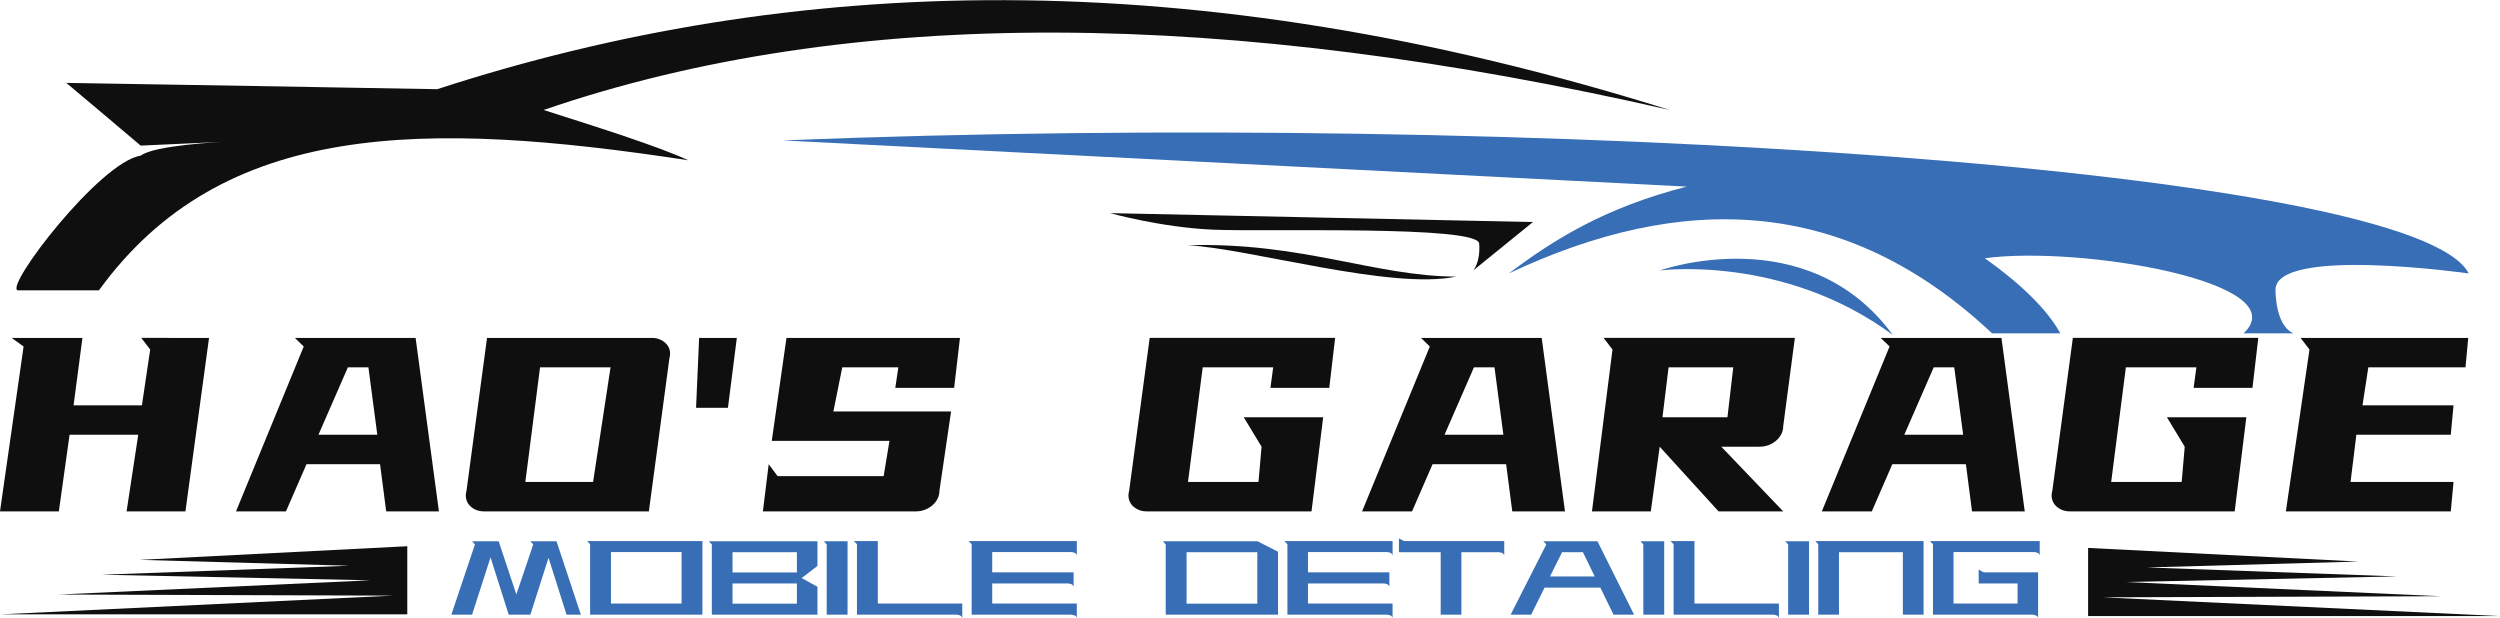 <?xml version="1.0" encoding="UTF-8" standalone="no"?>
<svg
   xmlns:dc="http://purl.org/dc/elements/1.1/"
   xmlns:cc="http://creativecommons.org/ns#"
   xmlns:rdf="http://www.w3.org/1999/02/22-rdf-syntax-ns#"
   xmlns:svg="http://www.w3.org/2000/svg"
   xmlns="http://www.w3.org/2000/svg"
   viewBox="0 0 1139.08 281.52"
   height="281.52"
   width="1139.08"
   xml:space="preserve"
   id="svg2"
   version="1.1"><defs
     id="defs6" /><g
     transform="matrix(1.333,0,0,-1.333,0,281.52)"
     id="g10"><g
       transform="scale(0.1)"
       id="g12"><path
         id="path14"
         style="fill:#0e0f0e;fill-opacity:1;fill-rule:nonzero;stroke:none"
         d="M 281.82,956.949 251.441,726.461 H 485.07 l 28.282,190.687 -30.387,39.801 H 714.5 L 633.836,363.98 H 432.684 l 39.812,261.918 H 237.82 L 201.148,363.98 H -0.004 L 80.676,927.609 39.812,956.949 H 281.82" /><path
         id="path16"
         style="fill:#0e0f0e;fill-opacity:1;fill-rule:nonzero;stroke:none"
         d="M 1189.1,856.391 1088.49,625.898 h 201.17 l -30.38,230.493 z m 231.51,100.558 79.64,-592.969 h -180.2 l -20.97,161.329 H 1047.64 L 977.453,363.98 H 806.688 l 231.532,563.629 -30.39,29.34 h 412.78" /><path
         id="path18"
         style="fill:#0e0f0e;fill-opacity:1;fill-rule:nonzero;stroke:none"
         d="M 1845.95,856.391 1795.67,464.57 h 231.53 l 59.72,391.821 z m 382.4,100.558 c 9.78,0 18.85,-1.75 27.24,-5.23 8.37,-3.508 15.54,-8.387 21.47,-14.668 5.94,-6.281 9.96,-13.621 12.06,-21.992 2.09,-8.387 1.73,-17.809 -1.05,-28.289 l -70.2,-522.79 h -563.63 c -9.78,0 -18.86,1.731 -27.25,5.231 -8.37,3.5 -15.56,8.391 -21.47,14.668 -5.93,6.301 -9.96,13.781 -12.05,22.543 -2.09,8.707 -1.75,17.957 1.04,27.769 l 70.21,522.758 h 563.63" /><path
         id="path20"
         style="fill:#0e0f0e;fill-opacity:1;fill-rule:nonzero;stroke:none"
         d="m 2488.18,718.09 h -108.96 l 10.46,238.859 h 128.88 L 2488.18,718.09" /><path
         id="path22"
         style="fill:#0e0f0e;fill-opacity:1;fill-rule:nonzero;stroke:none"
         d="m 3020.38,484.469 19.9,120.48 h -402.3 l 50.27,352 h 593 L 3261.33,786.18 h -201.16 l 10.49,70.211 h -191.71 l -30.39,-150.879 h 402.31 l -39.83,-271.321 c 0,-9.812 -2.27,-19.062 -6.79,-27.769 -4.57,-8.762 -10.67,-16.242 -18.36,-22.543 -7.68,-6.277 -16.23,-11.168 -25.65,-14.668 -9.44,-3.5 -19.4,-5.231 -29.86,-5.231 h -522.79 l 19.9,161.329 30.38,-40.84 h 362.51" /><path
         id="path24"
         style="fill:#0e0f0e;fill-opacity:1;fill-rule:nonzero;stroke:none"
         d="m 4543.64,786.18 h -201.15 l 9.44,70.211 H 4110.96 L 4060.68,464.57 h 240.97 l 10.46,120.461 -60.76,100.59 H 4522.7 L 4482.88,363.98 h -563.63 c -9.78,0 -18.86,1.731 -27.25,5.231 -8.37,3.5 -15.56,8.391 -21.47,14.668 -5.93,6.301 -9.96,13.781 -12.05,22.543 -2.1,8.707 -1.75,17.957 1.04,27.769 l 70.21,522.758 h 633.83 L 4543.64,786.18" /><path
         id="path26"
         style="fill:#0e0f0e;fill-opacity:1;fill-rule:nonzero;stroke:none"
         d="M 5038.14,856.391 4937.56,625.898 h 201.14 l -30.38,230.493 z m 231.54,100.558 79.61,-592.969 h -180.2 l -20.95,161.329 H 4896.69 L 4826.5,363.98 h -170.76 l 231.53,563.629 -30.39,29.34 h 412.8" /><path
         id="path28"
         style="fill:#0e0f0e;fill-opacity:1;fill-rule:nonzero;stroke:none"
         d="m 5703.38,856.391 -20.94,-170.77 h 222.09 l 19.9,170.77 z m 431.64,100.558 -39.83,-301.711 c 0,-9.797 -2.26,-19.039 -6.79,-27.769 -4.55,-8.731 -10.67,-16.239 -18.33,-22.52 -7.71,-6.301 -16.23,-11.187 -25.68,-14.668 -9.43,-3.5 -19.37,-5.25 -29.86,-5.25 H 5883.58 L 6095.19,363.98 H 5874.15 L 5673,585.031 5642.61,363.98 h -201.15 l 70.21,553.168 -30.38,39.801 h 653.73" /><path
         id="path30"
         style="fill:#0e0f0e;fill-opacity:1;fill-rule:nonzero;stroke:none"
         d="M 6609.62,856.391 6509.03,625.898 h 201.15 l -30.38,230.493 z m 231.53,100.558 79.62,-592.969 h -180.21 l -20.94,161.329 H 6468.16 L 6397.99,363.98 h -170.78 l 231.54,563.629 -30.38,29.34 h 412.78" /><path
         id="path32"
         style="fill:#0e0f0e;fill-opacity:1;fill-rule:nonzero;stroke:none"
         d="M 7699.15,786.18 H 7498 l 9.44,70.211 H 7266.46 L 7216.19,464.57 h 240.97 l 10.45,120.461 -60.76,100.59 H 7678.2 L 7638.39,363.98 h -563.64 c -9.77,0 -18.85,1.731 -27.24,5.231 -8.37,3.5 -15.56,8.391 -21.47,14.668 -5.94,6.301 -9.96,13.781 -12.06,22.543 -2.09,8.707 -1.75,17.957 1.06,27.769 l 70.19,522.758 h 633.84 L 7699.15,786.18" /><path
         id="path34"
         style="fill:#0e0f0e;fill-opacity:1;fill-rule:nonzero;stroke:none"
         d="m 8436.69,956.949 -9.42,-100.558 h -332.12 l -19.9,-129.93 h 311.15 l -9.43,-100.563 H 8054.3 L 8034.38,464.57 h 352.02 l -9.43,-100.59 h -563.63 l 80.66,553.168 -30.38,39.801 h 573.07" /><path
         id="path36"
         style="fill:#376eb6;fill-opacity:1;fill-rule:nonzero;stroke:none"
         d="M 1676.72,206.93 1613.55,10.891 h -70.79 l 80.59,240.14 -9.8,10.899 h 90.93 l 60.45,-181.879 57.72,170.98 -9.8,10.899 h 89.31 l 83.32,-251.039 h -49.01 L 1874.93,205.289 1812.85,10.891 h -74.06 L 1676.72,206.93" /><path
         id="path38"
         style="fill:#376eb6;fill-opacity:1;fill-rule:nonzero;stroke:none"
         d="M 2088.39,224.891 V 49.012 h 241.24 V 224.891 Z m -71.34,26.691 -9.79,10.887 h 393.71 V 10.891 H 2017.05 V 251.582" /><path
         id="path40"
         style="fill:#376eb6;fill-opacity:1;fill-rule:nonzero;stroke:none"
         d="M 2503.88,117.621 V 48.461 h 220 v 69.16 z m 0,106.738 v -69.168 h 220 v 69.168 z m -70.79,26.672 -10.34,10.899 h 371.38 v -84.41 l -53.91,-41.391 53.91,-29.949 V 10.891 H 2433.09 V 251.031" /><path
         id="path42"
         style="fill:#376eb6;fill-opacity:1;fill-rule:nonzero;stroke:none"
         d="m 2825.71,251.031 -9.8,10.899 h 81.13 V 10.891 h -71.33 V 251.031" /><path
         id="path44"
         style="fill:#376eb6;fill-opacity:1;fill-rule:nonzero;stroke:none"
         d="m 2929.17,251.582 -10.34,10.887 h 81.67 V 49.012 h 288.62 V 0 c -1.82,4.359 -4.72,7.262 -8.72,8.711 -4,1.449 -7.61,2.18 -10.89,2.18 H 2929.17 V 251.582" /><path
         id="path46"
         style="fill:#376eb6;fill-opacity:1;fill-rule:nonzero;stroke:none"
         d="m 3669.76,106.719 c -1.83,4.363 -4.64,7.269 -8.45,8.722 -3.81,1.45 -7.54,2.18 -11.16,2.18 H 3391.49 V 49.012 h 289.15 V 0 c -1.46,4.359 -4.27,7.262 -8.44,8.711 -4.17,1.449 -7.89,2.18 -11.16,2.18 h -339.8 V 251.582 l -10.35,10.887 h 369.75 v -49 c -1.46,4.703 -4.27,7.801 -8.44,9.25 -4.17,1.453 -7.89,2.172 -11.16,2.172 H 3391.49 V 155.73 h 278.27 v -49.011" /><path
         id="path48"
         style="fill:#376eb6;fill-opacity:1;fill-rule:nonzero;stroke:none"
         d="M 4055.84,224.359 V 48.461 h 241.79 V 224.359 Z m -71.33,26.672 -9.8,10.899 h 323.47 l 70.25,-35.95 V 10.891 H 3984.51 V 251.031" /><path
         id="path50"
         style="fill:#376eb6;fill-opacity:1;fill-rule:nonzero;stroke:none"
         d="m 4749.05,106.719 c -1.83,4.363 -4.64,7.269 -8.44,8.722 -3.8,1.45 -7.53,2.18 -11.17,2.18 H 4470.79 V 49.012 h 289.15 V 0 c -1.46,4.359 -4.26,7.262 -8.44,8.711 -4.18,1.449 -7.89,2.18 -11.16,2.18 H 4400.53 V 251.582 l -10.34,10.887 h 369.75 v -49 c -1.46,4.703 -4.26,7.801 -8.44,9.25 -4.18,1.453 -7.89,2.172 -11.16,2.172 H 4470.79 V 155.73 h 278.26 v -49.011" /><path
         id="path52"
         style="fill:#376eb6;fill-opacity:1;fill-rule:nonzero;stroke:none"
         d="m 4924.41,224.359 h -142.68 v 47.371 l 16.87,-9.261 h 343.08 v -49 c -1.82,4.703 -4.73,7.703 -8.7,8.98 -4.01,1.262 -7.65,1.91 -10.9,1.91 h -126.9 V 10.891 h -70.77 V 224.359" /><path
         id="path54"
         style="fill:#376eb6;fill-opacity:1;fill-rule:nonzero;stroke:none"
         d="m 5297.94,141.582 h 153.03 l -40.3,82.777 h -71.34 z M 5585.47,10.891 h -70.26 l -45.18,92.57 h -190.6 L 5233.7,10.891 h -70.26 l 122,240.14 -10.35,10.899 h 185.13 L 5585.47,10.891" /><path
         id="path56"
         style="fill:#376eb6;fill-opacity:1;fill-rule:nonzero;stroke:none"
         d="m 5617.05,251.031 -9.8,10.899 h 81.15 V 10.891 h -71.35 V 251.031" /><path
         id="path58"
         style="fill:#376eb6;fill-opacity:1;fill-rule:nonzero;stroke:none"
         d="m 5720.52,251.582 -10.34,10.887 h 81.69 V 49.012 h 288.62 V 0 c -1.82,4.359 -4.74,7.262 -8.72,8.711 -4,1.449 -7.63,2.18 -10.89,2.18 H 5720.52 V 251.582" /><path
         id="path60"
         style="fill:#376eb6;fill-opacity:1;fill-rule:nonzero;stroke:none"
         d="m 6112.05,251.031 -9.81,10.899 h 81.16 V 10.891 h -71.35 V 251.031" /><path
         id="path62"
         style="fill:#376eb6;fill-opacity:1;fill-rule:nonzero;stroke:none"
         d="M 6504.14,10.891 V 224.359 H 6285.77 V 10.891 h -70.79 V 251.582 l -9.81,10.887 h 369.77 V 10.891 h -70.8" /><path
         id="path64"
         style="fill:#376eb6;fill-opacity:1;fill-rule:nonzero;stroke:none"
         d="m 6966.45,0 c -1.45,4.359 -4.36,7.262 -8.7,8.711 -3.28,1.09 -6.19,1.809 -8.74,2.18 H 6607.05 V 251.582 l -10.35,10.887 h 375.19 v -49 c -1.45,4.703 -4.28,7.801 -8.44,9.25 -4.18,1.453 -7.89,2.172 -11.16,2.172 h -275 V 49.012 h 218.92 V 117.621 H 6763.33 V 165 l 16.87,-9.27 h 186.25 V 0" /><path
         id="path66"
         style="fill:#0e0f0e;fill-opacity:1;fill-rule:nonzero;stroke:none"
         d="m 61.164,1119.6 c 92.543,0 184.453,0 276.992,0 422.153,581.53 1112.424,582.16 2014.404,444.55 -95.08,44.39 -292.85,107.8 -494.41,171.86 1048.4,360.21 2341.46,344.98 3848.77,0 -1641.05,514.94 -3008.28,462.31 -4212.61,71.03 -422.78,7.6 -844.927,14.58 -1267.712,21.55 84.937,-71.02 169.238,-142.68 254.175,-214.34 93.18,4.43 186.36,8.24 279.536,12.68 0,0 -234.532,-11.41 -278.899,-46.93 C 340.695,1559.07 11.723,1127.21 61.164,1119.6 v 0" /><path
         id="path68"
         style="fill:#0e0f0e;fill-opacity:1;fill-rule:evenodd;stroke:none"
         d="m 5035.67,1187.45 204.1,165.52 -1445.19,30.44 c 0,0 171.14,-48.2 349.25,-56.44 178.11,-8.25 907.68,15.85 912.12,-47.56 5.07,-63.42 -20.28,-91.96 -20.28,-91.96 v 0" /><path
         id="path70"
         style="fill:#0e0f0e;fill-opacity:1;fill-rule:evenodd;stroke:none"
         d="m 4977.35,1166.52 c -276.36,0.64 -528.63,118.59 -917.19,107.18 211.71,-11.42 695.98,-154.1 917.19,-107.18 v 0" /><path
         id="path72"
         style="fill:#376eb6;fill-opacity:1;fill-rule:evenodd;stroke:none"
         d="m 5673.33,1187.45 c 0,0 503.28,179.47 796.76,-220.688 -373.34,276.498 -796.76,220.688 -796.76,220.688 v 0" /><path
         id="path74"
         style="fill:#376eb6;fill-opacity:1;fill-rule:evenodd;stroke:none"
         d="m 5765.23,1474.09 c -279.52,-71.66 -453.84,-180.73 -607.86,-296.79 592.02,279.04 1149.18,266.99 1651.83,-204.831 h 233.26 c -44.38,80.541 -131.85,166.781 -257.98,256.841 326.44,43.75 1069.95,-82.45 884.23,-256.841 h 169.87 c -22.82,10.781 -57.68,43.761 -60.85,147.131 -3.81,152.2 660.48,57.7 660.48,57.7 -180.02,353.87 -3156.6,558.71 -5763.02,454.7 l 3090.04,-157.91" /><path
         id="path76"
         style="fill:#0e0f0e;fill-opacity:1;fill-rule:nonzero;stroke:none"
         d="M 8543.05,6.16 H 7137.33 V 239.039 l 923.76,-46.578 -722.95,-20.109 854.4,-30.704 L 7265.12,122.602 8342.23,73.91 7187.08,70.211 8543.05,6.16" /><path
         id="path78"
         style="fill:#0e0f0e;fill-opacity:1;fill-rule:nonzero;stroke:none"
         d="M 0.227,11.98 H 1392.14 V 244.859 L 477.449,198.281 1193.29,178.18 347.297,147.48 1265.6,128.422 199.07,79.731 1342.88,76.031 0.227,11.98" /></g></g></svg>